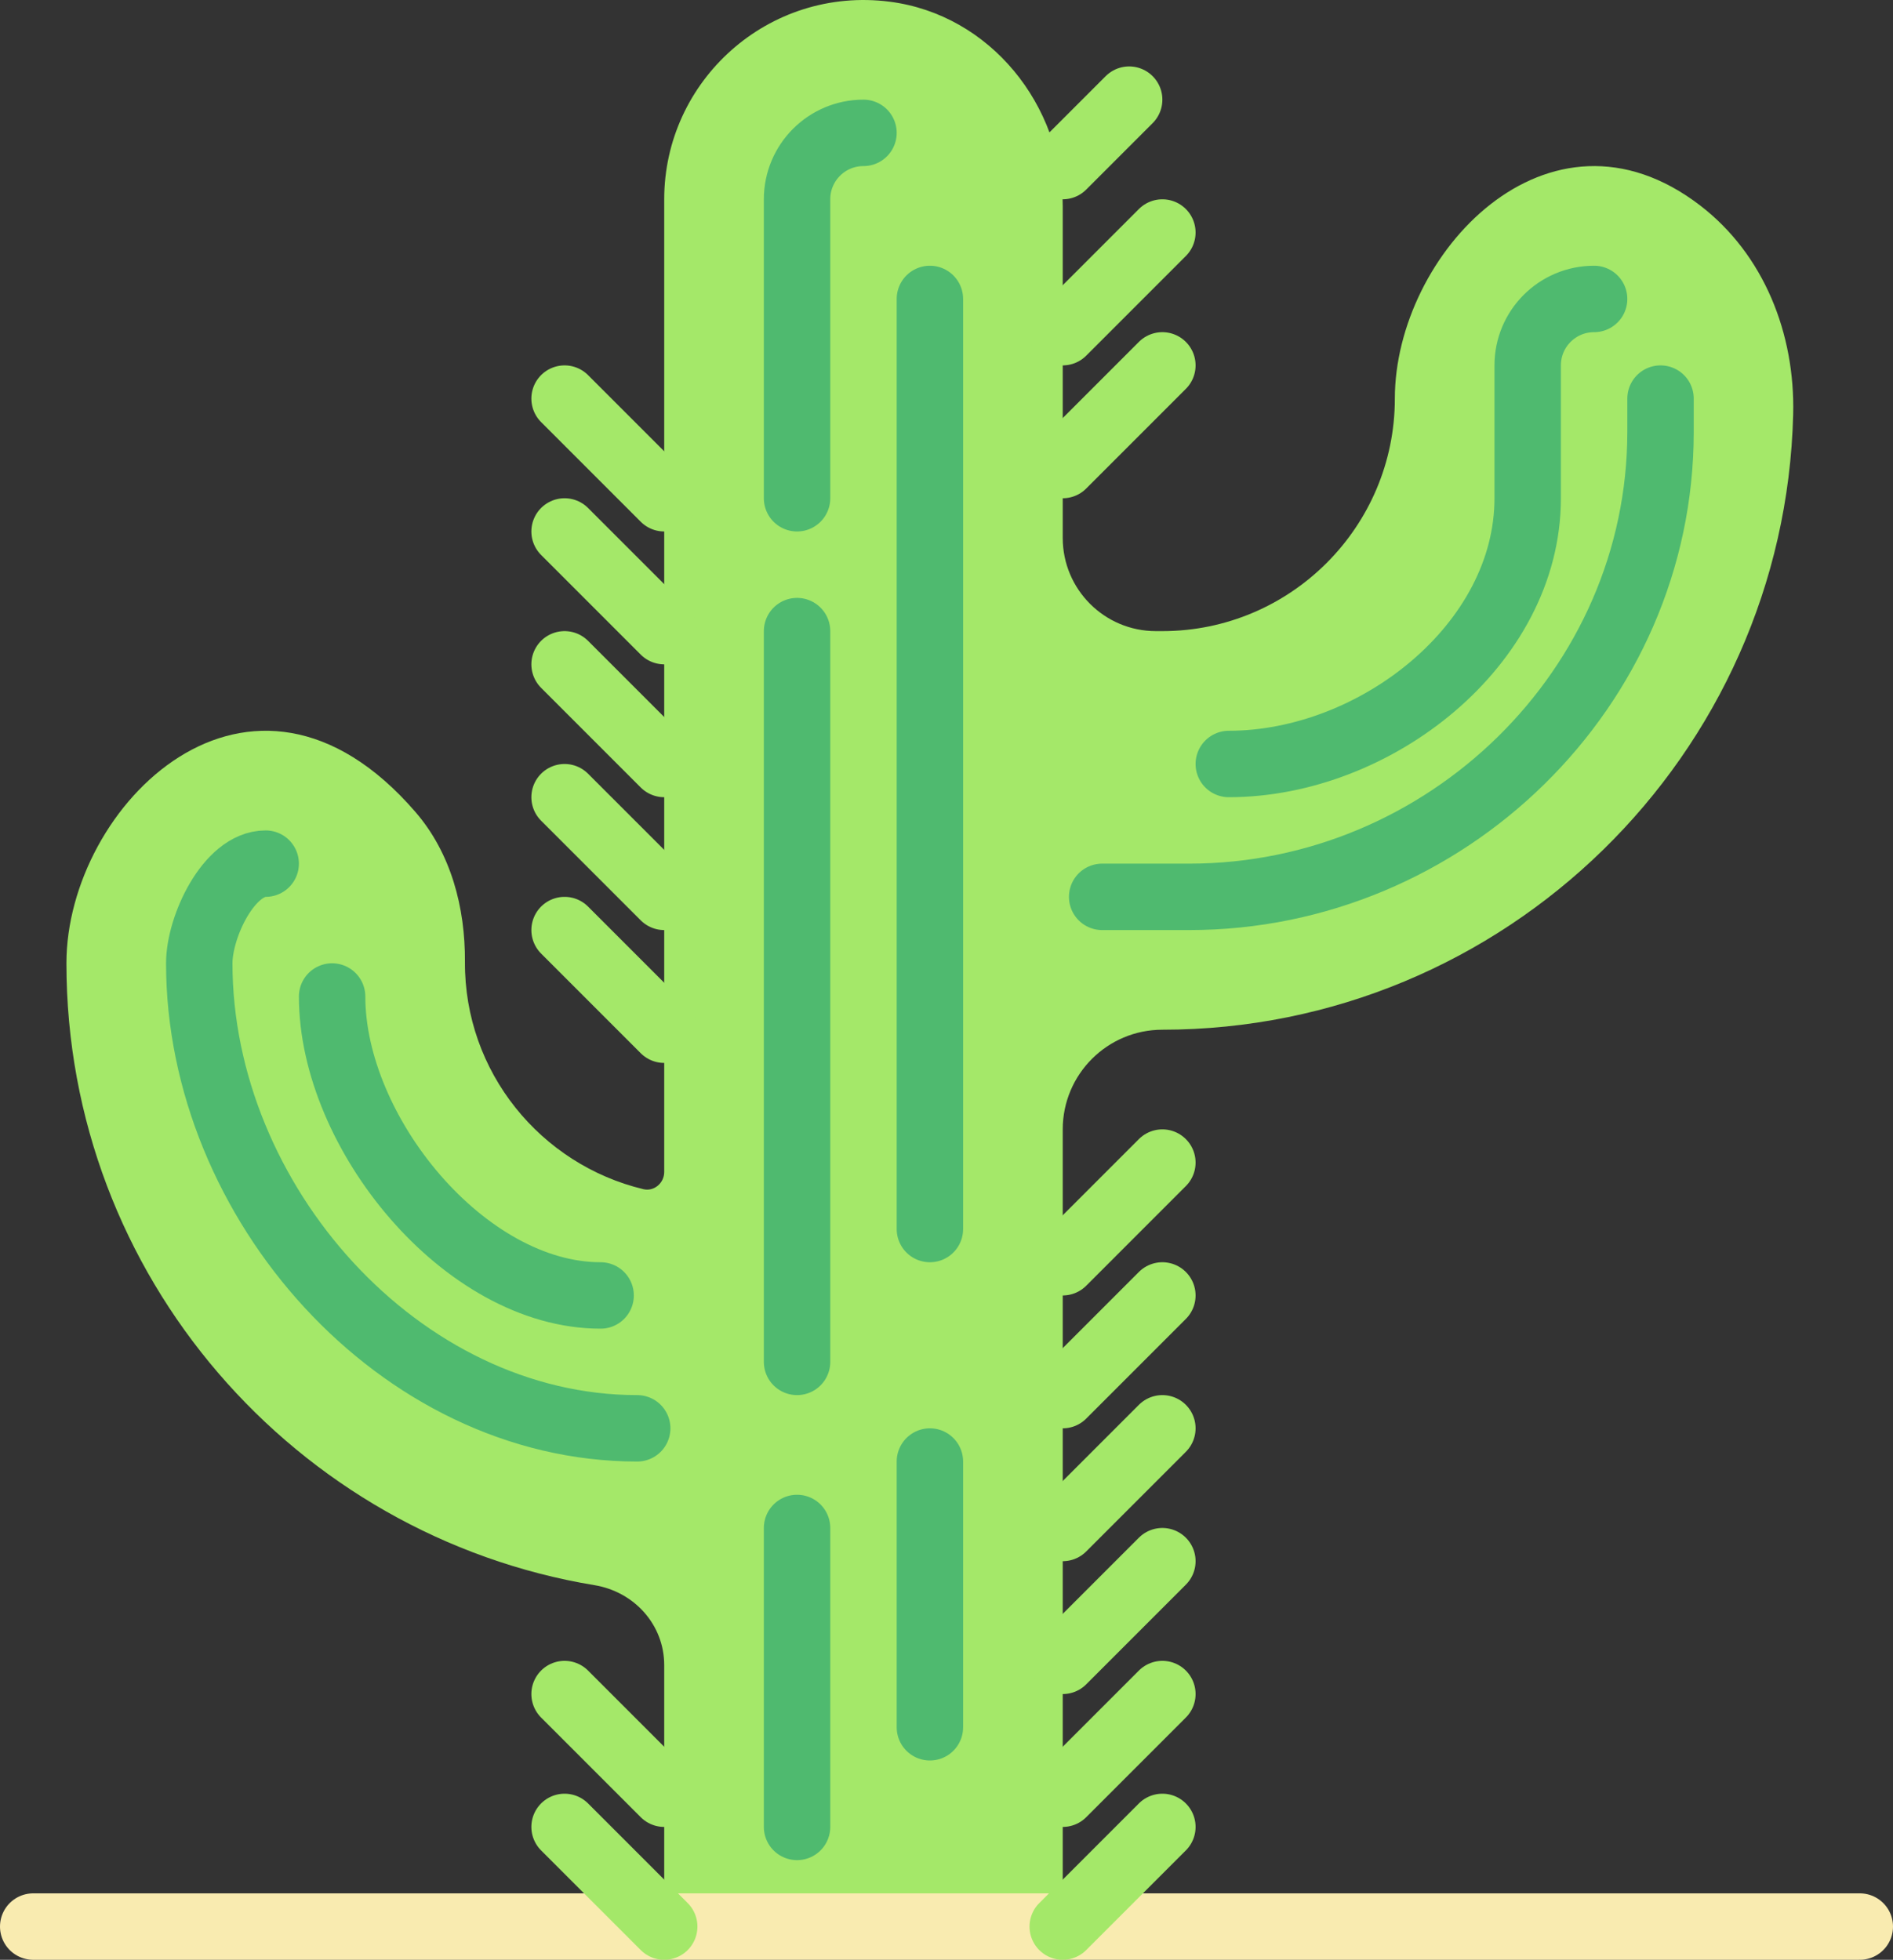 <?xml version="1.0" encoding="UTF-8" standalone="no"?>
<svg width="57px" height="59px" viewBox="0 0 57 59" version="1.1" xmlns="http://www.w3.org/2000/svg" xmlns:xlink="http://www.w3.org/1999/xlink" xmlns:sketch="http://www.bohemiancoding.com/sketch/ns">
    <rect x="0" y="0" width="57" height="59" fill="#333333" stroke="none"/>
    <!-- Generator: Sketch 3.2.2 (9983) - http://www.bohemiancoding.com/sketch -->
    <title>29 - Cactus (Flat)</title>
    <desc>Created with Sketch.</desc>
    <defs></defs>
    <g id="Page-1" stroke="none" stroke-width="1" fill="none" fill-rule="evenodd" sketch:type="MSPage">
        <g id="29---Cactus-(Flat)" sketch:type="MSLayerGroup" transform="translate(1, 0)">
            <path d="M31,58 L31,34 C31,32.343 32.343,31 34,31 C44.318,31 52.741,22.733 52.994,12.475 C53.054,10.049 52.117,7.661 50.191,6.184 C45.617,2.676 41,7.666 41,12 C41,15.859 37.86,19 34,19 L33.804,19 C32.256,19 31,17.744 31,16.195 L31,6.209 C31,3.159 28.814,0.439 25.789,0.051 C22.13,-0.419 19,2.432 19,6 L19,35.284 C19,35.614 18.696,35.877 18.375,35.801 C15.284,35.063 12.98,32.275 13,28.957 C13.01,27.319 12.581,25.685 11.51,24.446 C6.552,18.706 1,24.248 1,29 C1,38.419 7.895,46.239 16.901,47.722 C18.099,47.92 19,48.914 19,50.128 L19,58 L31,58" id="Fill-1" fill="#A4E869" sketch:type="MSShapeGroup"></path>
            <path d="M23,15 L23,6 M23,41 L23,19 M27,44 L27,52 M27,9 L27,37 M17.085,39 C12.989,39 9,34.096 9,30 M5,29 C5,36.168 11.019,43 18.187,43 M23,6 C23,4.895 23.894,4 25,4 M23,46 L23,55 M5,29 C5,27.894 5.894,26 7,26 M36,23 C40.411,23 45,19.411 45,15 L45,11 C45,9.894 45.895,9 47,9 M49,12 L49,13 C49,20.72 42.532,27 34.813,27 L32.187,27" id="Stroke-2" stroke="#4FBA6F" stroke-width="2" stroke-linecap="round" sketch:type="MSShapeGroup"></path>
            <path d="M0,58 L55,58" id="Stroke-3" stroke="#F9EBB0" stroke-width="2" stroke-linecap="round" sketch:type="MSShapeGroup"></path>
            <path d="M31,10 L34,7 M31,14 L34,11 M31,5 L33,3 M19,31 L16,28 M19,27 L16,24 M19,23 L16,20 M19,19 L16,16 M19,15 L16,12 M31,38 L34,35 M31,42 L34,39 M31,46 L34,43 M31,50 L34,47 M31,54 L34,51 M31,58 L34,55 M19,54 L16,51 M19,58 L16,55" id="Stroke-4" stroke="#A4E869" stroke-width="2" stroke-linecap="round" sketch:type="MSShapeGroup"></path>
        </g>
    </g>
</svg>